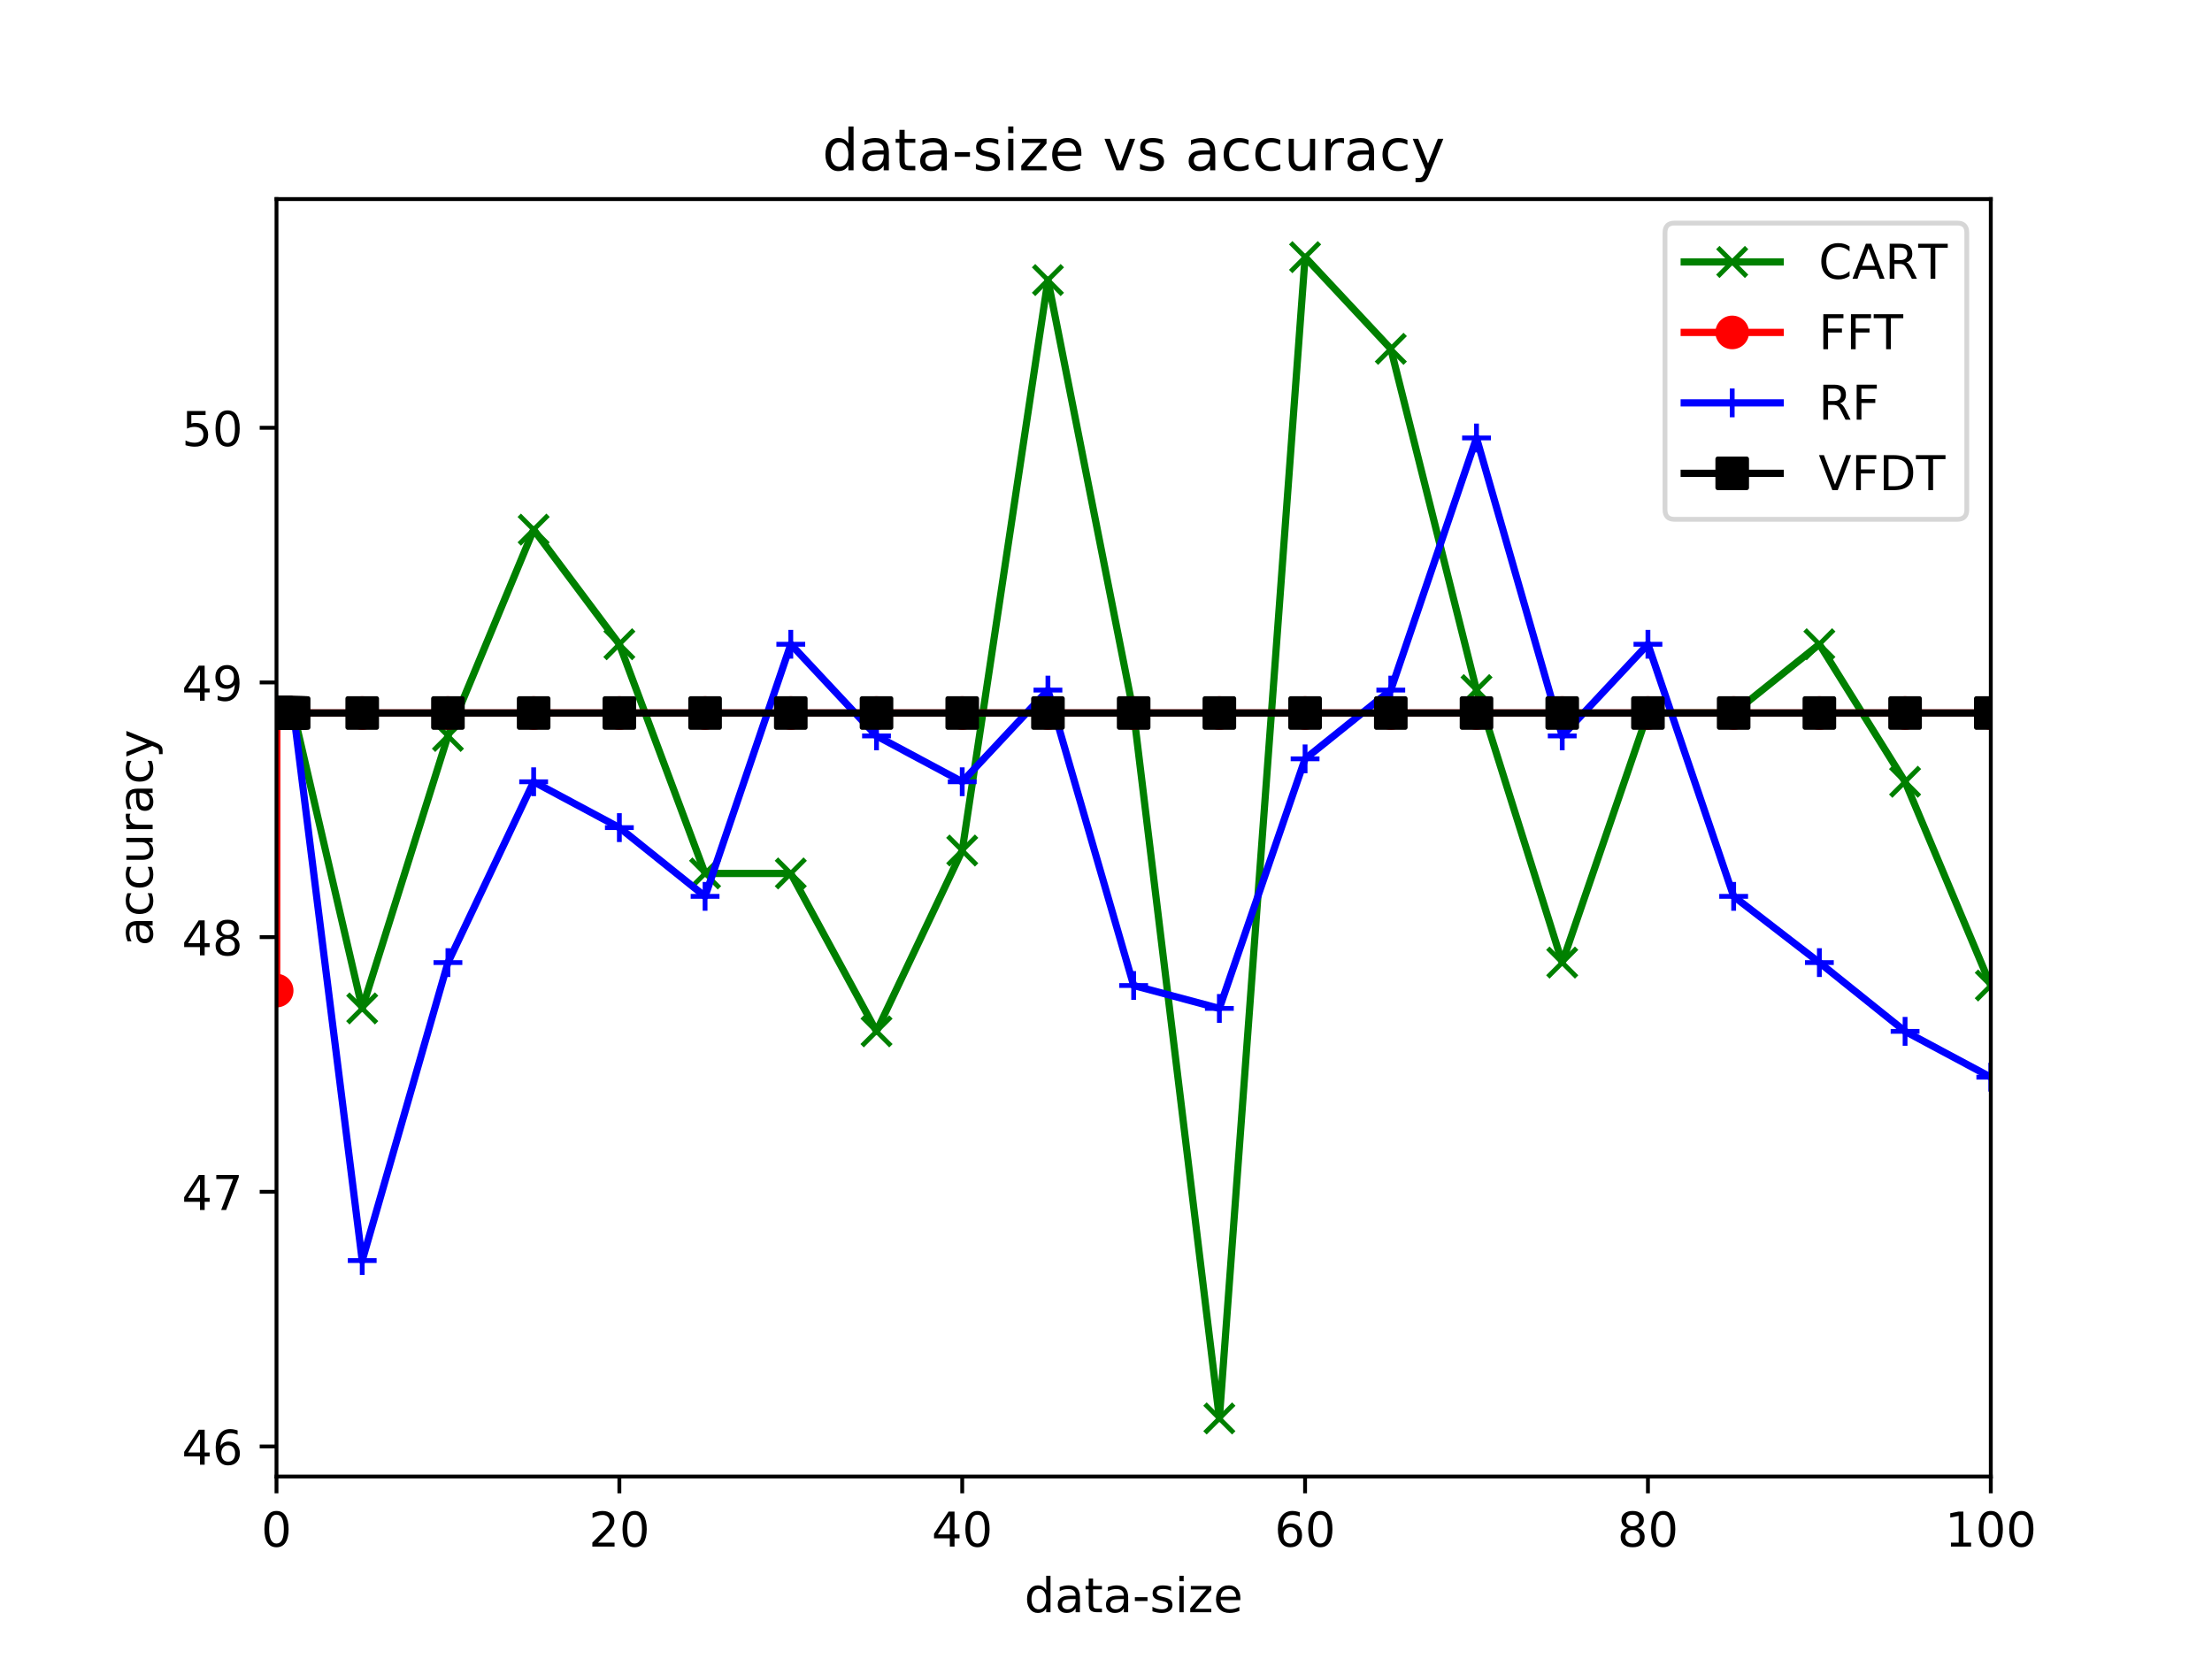 <?xml version="1.0" encoding="utf-8" standalone="no"?>
<!DOCTYPE svg PUBLIC "-//W3C//DTD SVG 1.1//EN"
  "http://www.w3.org/Graphics/SVG/1.1/DTD/svg11.dtd">
<!-- Created with matplotlib (https://matplotlib.org/) -->
<svg height="345.6pt" version="1.1" viewBox="0 0 460.8 345.6" width="460.8pt" xmlns="http://www.w3.org/2000/svg" xmlns:xlink="http://www.w3.org/1999/xlink">
 <defs>
  <style type="text/css">
*{stroke-linecap:butt;stroke-linejoin:round;}
  </style>
 </defs>
 <g id="figure_1">
  <g id="patch_1">
   <path d="M 0 345.6 
L 460.8 345.6 
L 460.8 0 
L 0 0 
z
" style="fill:#ffffff;"/>
  </g>
  <g id="axes_1">
   <g id="patch_2">
    <path d="M 57.6 307.584 
L 414.72 307.584 
L 414.72 41.472 
L 57.6 41.472 
z
" style="fill:#ffffff;"/>
   </g>
   <g id="matplotlib.axis_1">
    <g id="xtick_1">
     <g id="line2d_1">
      <defs>
       <path d="M 0 0 
L 0 3.5 
" id="mc13005c255" style="stroke:#000000;stroke-width:0.8;"/>
      </defs>
      <g>
       <use style="stroke:#000000;stroke-width:0.8;" x="57.6" xlink:href="#mc13005c255" y="307.584"/>
      </g>
     </g>
     <g id="text_1">
      <!-- 0 -->
      <defs>
       <path d="M 31.781 66.406 
Q 24.172 66.406 20.328 58.906 
Q 16.5 51.422 16.5 36.375 
Q 16.5 21.391 20.328 13.891 
Q 24.172 6.391 31.781 6.391 
Q 39.453 6.391 43.281 13.891 
Q 47.125 21.391 47.125 36.375 
Q 47.125 51.422 43.281 58.906 
Q 39.453 66.406 31.781 66.406 
z
M 31.781 74.219 
Q 44.047 74.219 50.516 64.516 
Q 56.984 54.828 56.984 36.375 
Q 56.984 17.969 50.516 8.266 
Q 44.047 -1.422 31.781 -1.422 
Q 19.531 -1.422 13.062 8.266 
Q 6.594 17.969 6.594 36.375 
Q 6.594 54.828 13.062 64.516 
Q 19.531 74.219 31.781 74.219 
z
" id="DejaVuSans-48"/>
      </defs>
      <g transform="translate(54.419 322.182)scale(0.1 -0.1)">
       <use xlink:href="#DejaVuSans-48"/>
      </g>
     </g>
    </g>
    <g id="xtick_2">
     <g id="line2d_2">
      <g>
       <use style="stroke:#000000;stroke-width:0.8;" x="129.024" xlink:href="#mc13005c255" y="307.584"/>
      </g>
     </g>
     <g id="text_2">
      <!-- 20 -->
      <defs>
       <path d="M 19.188 8.297 
L 53.609 8.297 
L 53.609 0 
L 7.328 0 
L 7.328 8.297 
Q 12.938 14.109 22.625 23.891 
Q 32.328 33.688 34.812 36.531 
Q 39.547 41.844 41.422 45.531 
Q 43.312 49.219 43.312 52.781 
Q 43.312 58.594 39.234 62.25 
Q 35.156 65.922 28.609 65.922 
Q 23.969 65.922 18.812 64.312 
Q 13.672 62.703 7.812 59.422 
L 7.812 69.391 
Q 13.766 71.781 18.938 73 
Q 24.125 74.219 28.422 74.219 
Q 39.75 74.219 46.484 68.547 
Q 53.219 62.891 53.219 53.422 
Q 53.219 48.922 51.531 44.891 
Q 49.859 40.875 45.406 35.406 
Q 44.188 33.984 37.641 27.219 
Q 31.109 20.453 19.188 8.297 
z
" id="DejaVuSans-50"/>
      </defs>
      <g transform="translate(122.662 322.182)scale(0.1 -0.1)">
       <use xlink:href="#DejaVuSans-50"/>
       <use x="63.623" xlink:href="#DejaVuSans-48"/>
      </g>
     </g>
    </g>
    <g id="xtick_3">
     <g id="line2d_3">
      <g>
       <use style="stroke:#000000;stroke-width:0.8;" x="200.448" xlink:href="#mc13005c255" y="307.584"/>
      </g>
     </g>
     <g id="text_3">
      <!-- 40 -->
      <defs>
       <path d="M 37.797 64.312 
L 12.891 25.391 
L 37.797 25.391 
z
M 35.203 72.906 
L 47.609 72.906 
L 47.609 25.391 
L 58.016 25.391 
L 58.016 17.188 
L 47.609 17.188 
L 47.609 0 
L 37.797 0 
L 37.797 17.188 
L 4.891 17.188 
L 4.891 26.703 
z
" id="DejaVuSans-52"/>
      </defs>
      <g transform="translate(194.085 322.182)scale(0.1 -0.1)">
       <use xlink:href="#DejaVuSans-52"/>
       <use x="63.623" xlink:href="#DejaVuSans-48"/>
      </g>
     </g>
    </g>
    <g id="xtick_4">
     <g id="line2d_4">
      <g>
       <use style="stroke:#000000;stroke-width:0.8;" x="271.872" xlink:href="#mc13005c255" y="307.584"/>
      </g>
     </g>
     <g id="text_4">
      <!-- 60 -->
      <defs>
       <path d="M 33.016 40.375 
Q 26.375 40.375 22.484 35.828 
Q 18.609 31.297 18.609 23.391 
Q 18.609 15.531 22.484 10.953 
Q 26.375 6.391 33.016 6.391 
Q 39.656 6.391 43.531 10.953 
Q 47.406 15.531 47.406 23.391 
Q 47.406 31.297 43.531 35.828 
Q 39.656 40.375 33.016 40.375 
z
M 52.594 71.297 
L 52.594 62.312 
Q 48.875 64.062 45.094 64.984 
Q 41.312 65.922 37.594 65.922 
Q 27.828 65.922 22.672 59.328 
Q 17.531 52.734 16.797 39.406 
Q 19.672 43.656 24.016 45.922 
Q 28.375 48.188 33.594 48.188 
Q 44.578 48.188 50.953 41.516 
Q 57.328 34.859 57.328 23.391 
Q 57.328 12.156 50.688 5.359 
Q 44.047 -1.422 33.016 -1.422 
Q 20.359 -1.422 13.672 8.266 
Q 6.984 17.969 6.984 36.375 
Q 6.984 53.656 15.188 63.938 
Q 23.391 74.219 37.203 74.219 
Q 40.922 74.219 44.703 73.484 
Q 48.484 72.75 52.594 71.297 
z
" id="DejaVuSans-54"/>
      </defs>
      <g transform="translate(265.51 322.182)scale(0.1 -0.1)">
       <use xlink:href="#DejaVuSans-54"/>
       <use x="63.623" xlink:href="#DejaVuSans-48"/>
      </g>
     </g>
    </g>
    <g id="xtick_5">
     <g id="line2d_5">
      <g>
       <use style="stroke:#000000;stroke-width:0.8;" x="343.296" xlink:href="#mc13005c255" y="307.584"/>
      </g>
     </g>
     <g id="text_5">
      <!-- 80 -->
      <defs>
       <path d="M 31.781 34.625 
Q 24.75 34.625 20.719 30.859 
Q 16.703 27.094 16.703 20.516 
Q 16.703 13.922 20.719 10.156 
Q 24.75 6.391 31.781 6.391 
Q 38.812 6.391 42.859 10.172 
Q 46.922 13.969 46.922 20.516 
Q 46.922 27.094 42.891 30.859 
Q 38.875 34.625 31.781 34.625 
z
M 21.922 38.812 
Q 15.578 40.375 12.031 44.719 
Q 8.5 49.078 8.5 55.328 
Q 8.5 64.062 14.719 69.141 
Q 20.953 74.219 31.781 74.219 
Q 42.672 74.219 48.875 69.141 
Q 55.078 64.062 55.078 55.328 
Q 55.078 49.078 51.531 44.719 
Q 48 40.375 41.703 38.812 
Q 48.828 37.156 52.797 32.312 
Q 56.781 27.484 56.781 20.516 
Q 56.781 9.906 50.312 4.234 
Q 43.844 -1.422 31.781 -1.422 
Q 19.734 -1.422 13.25 4.234 
Q 6.781 9.906 6.781 20.516 
Q 6.781 27.484 10.781 32.312 
Q 14.797 37.156 21.922 38.812 
z
M 18.312 54.391 
Q 18.312 48.734 21.844 45.562 
Q 25.391 42.391 31.781 42.391 
Q 38.141 42.391 41.719 45.562 
Q 45.312 48.734 45.312 54.391 
Q 45.312 60.062 41.719 63.234 
Q 38.141 66.406 31.781 66.406 
Q 25.391 66.406 21.844 63.234 
Q 18.312 60.062 18.312 54.391 
z
" id="DejaVuSans-56"/>
      </defs>
      <g transform="translate(336.933 322.182)scale(0.1 -0.1)">
       <use xlink:href="#DejaVuSans-56"/>
       <use x="63.623" xlink:href="#DejaVuSans-48"/>
      </g>
     </g>
    </g>
    <g id="xtick_6">
     <g id="line2d_6">
      <g>
       <use style="stroke:#000000;stroke-width:0.8;" x="414.72" xlink:href="#mc13005c255" y="307.584"/>
      </g>
     </g>
     <g id="text_6">
      <!-- 100 -->
      <defs>
       <path d="M 12.406 8.297 
L 28.516 8.297 
L 28.516 63.922 
L 10.984 60.406 
L 10.984 69.391 
L 28.422 72.906 
L 38.281 72.906 
L 38.281 8.297 
L 54.391 8.297 
L 54.391 0 
L 12.406 0 
z
" id="DejaVuSans-49"/>
      </defs>
      <g transform="translate(405.176 322.182)scale(0.1 -0.1)">
       <use xlink:href="#DejaVuSans-49"/>
       <use x="63.623" xlink:href="#DejaVuSans-48"/>
       <use x="127.246" xlink:href="#DejaVuSans-48"/>
      </g>
     </g>
    </g>
    <g id="text_7">
     <!-- data-size -->
     <defs>
      <path d="M 45.406 46.391 
L 45.406 75.984 
L 54.391 75.984 
L 54.391 0 
L 45.406 0 
L 45.406 8.203 
Q 42.578 3.328 38.25 0.953 
Q 33.938 -1.422 27.875 -1.422 
Q 17.969 -1.422 11.734 6.484 
Q 5.516 14.406 5.516 27.297 
Q 5.516 40.188 11.734 48.094 
Q 17.969 56 27.875 56 
Q 33.938 56 38.25 53.625 
Q 42.578 51.266 45.406 46.391 
z
M 14.797 27.297 
Q 14.797 17.391 18.875 11.75 
Q 22.953 6.109 30.078 6.109 
Q 37.203 6.109 41.297 11.75 
Q 45.406 17.391 45.406 27.297 
Q 45.406 37.203 41.297 42.844 
Q 37.203 48.484 30.078 48.484 
Q 22.953 48.484 18.875 42.844 
Q 14.797 37.203 14.797 27.297 
z
" id="DejaVuSans-100"/>
      <path d="M 34.281 27.484 
Q 23.391 27.484 19.188 25 
Q 14.984 22.516 14.984 16.5 
Q 14.984 11.719 18.141 8.906 
Q 21.297 6.109 26.703 6.109 
Q 34.188 6.109 38.703 11.406 
Q 43.219 16.703 43.219 25.484 
L 43.219 27.484 
z
M 52.203 31.203 
L 52.203 0 
L 43.219 0 
L 43.219 8.297 
Q 40.141 3.328 35.547 0.953 
Q 30.953 -1.422 24.312 -1.422 
Q 15.922 -1.422 10.953 3.297 
Q 6 8.016 6 15.922 
Q 6 25.141 12.172 29.828 
Q 18.359 34.516 30.609 34.516 
L 43.219 34.516 
L 43.219 35.406 
Q 43.219 41.609 39.141 45 
Q 35.062 48.391 27.688 48.391 
Q 23 48.391 18.547 47.266 
Q 14.109 46.141 10.016 43.891 
L 10.016 52.203 
Q 14.938 54.109 19.578 55.047 
Q 24.219 56 28.609 56 
Q 40.484 56 46.344 49.844 
Q 52.203 43.703 52.203 31.203 
z
" id="DejaVuSans-97"/>
      <path d="M 18.312 70.219 
L 18.312 54.688 
L 36.812 54.688 
L 36.812 47.703 
L 18.312 47.703 
L 18.312 18.016 
Q 18.312 11.328 20.141 9.422 
Q 21.969 7.516 27.594 7.516 
L 36.812 7.516 
L 36.812 0 
L 27.594 0 
Q 17.188 0 13.234 3.875 
Q 9.281 7.766 9.281 18.016 
L 9.281 47.703 
L 2.688 47.703 
L 2.688 54.688 
L 9.281 54.688 
L 9.281 70.219 
z
" id="DejaVuSans-116"/>
      <path d="M 4.891 31.391 
L 31.203 31.391 
L 31.203 23.391 
L 4.891 23.391 
z
" id="DejaVuSans-45"/>
      <path d="M 44.281 53.078 
L 44.281 44.578 
Q 40.484 46.531 36.375 47.5 
Q 32.281 48.484 27.875 48.484 
Q 21.188 48.484 17.844 46.438 
Q 14.5 44.391 14.5 40.281 
Q 14.5 37.156 16.891 35.375 
Q 19.281 33.594 26.516 31.984 
L 29.594 31.297 
Q 39.156 29.25 43.188 25.516 
Q 47.219 21.781 47.219 15.094 
Q 47.219 7.469 41.188 3.016 
Q 35.156 -1.422 24.609 -1.422 
Q 20.219 -1.422 15.453 -0.562 
Q 10.688 0.297 5.422 2 
L 5.422 11.281 
Q 10.406 8.688 15.234 7.391 
Q 20.062 6.109 24.812 6.109 
Q 31.156 6.109 34.562 8.281 
Q 37.984 10.453 37.984 14.406 
Q 37.984 18.062 35.516 20.016 
Q 33.062 21.969 24.703 23.781 
L 21.578 24.516 
Q 13.234 26.266 9.516 29.906 
Q 5.812 33.547 5.812 39.891 
Q 5.812 47.609 11.281 51.797 
Q 16.75 56 26.812 56 
Q 31.781 56 36.172 55.266 
Q 40.578 54.547 44.281 53.078 
z
" id="DejaVuSans-115"/>
      <path d="M 9.422 54.688 
L 18.406 54.688 
L 18.406 0 
L 9.422 0 
z
M 9.422 75.984 
L 18.406 75.984 
L 18.406 64.594 
L 9.422 64.594 
z
" id="DejaVuSans-105"/>
      <path d="M 5.516 54.688 
L 48.188 54.688 
L 48.188 46.484 
L 14.406 7.172 
L 48.188 7.172 
L 48.188 0 
L 4.297 0 
L 4.297 8.203 
L 38.094 47.516 
L 5.516 47.516 
z
" id="DejaVuSans-122"/>
      <path d="M 56.203 29.594 
L 56.203 25.203 
L 14.891 25.203 
Q 15.484 15.922 20.484 11.062 
Q 25.484 6.203 34.422 6.203 
Q 39.594 6.203 44.453 7.469 
Q 49.312 8.734 54.109 11.281 
L 54.109 2.781 
Q 49.266 0.734 44.188 -0.344 
Q 39.109 -1.422 33.891 -1.422 
Q 20.797 -1.422 13.156 6.188 
Q 5.516 13.812 5.516 26.812 
Q 5.516 40.234 12.766 48.109 
Q 20.016 56 32.328 56 
Q 43.359 56 49.781 48.891 
Q 56.203 41.797 56.203 29.594 
z
M 47.219 32.234 
Q 47.125 39.594 43.094 43.984 
Q 39.062 48.391 32.422 48.391 
Q 24.906 48.391 20.391 44.141 
Q 15.875 39.891 15.188 32.172 
z
" id="DejaVuSans-101"/>
     </defs>
     <g transform="translate(213.399 335.861)scale(0.1 -0.1)">
      <use xlink:href="#DejaVuSans-100"/>
      <use x="63.477" xlink:href="#DejaVuSans-97"/>
      <use x="124.756" xlink:href="#DejaVuSans-116"/>
      <use x="163.965" xlink:href="#DejaVuSans-97"/>
      <use x="225.244" xlink:href="#DejaVuSans-45"/>
      <use x="261.328" xlink:href="#DejaVuSans-115"/>
      <use x="313.428" xlink:href="#DejaVuSans-105"/>
      <use x="341.211" xlink:href="#DejaVuSans-122"/>
      <use x="393.701" xlink:href="#DejaVuSans-101"/>
     </g>
    </g>
   </g>
   <g id="matplotlib.axis_2">
    <g id="ytick_1">
     <g id="line2d_7">
      <defs>
       <path d="M 0 0 
L -3.5 0 
" id="m7132c1b8df" style="stroke:#000000;stroke-width:0.8;"/>
      </defs>
      <g>
       <use style="stroke:#000000;stroke-width:0.8;" x="57.6" xlink:href="#m7132c1b8df" y="301.324"/>
      </g>
     </g>
     <g id="text_8">
      <!-- 46 -->
      <g transform="translate(37.875 305.123)scale(0.1 -0.1)">
       <use xlink:href="#DejaVuSans-52"/>
       <use x="63.623" xlink:href="#DejaVuSans-54"/>
      </g>
     </g>
    </g>
    <g id="ytick_2">
     <g id="line2d_8">
      <g>
       <use style="stroke:#000000;stroke-width:0.8;" x="57.6" xlink:href="#m7132c1b8df" y="248.271"/>
      </g>
     </g>
     <g id="text_9">
      <!-- 47 -->
      <defs>
       <path d="M 8.203 72.906 
L 55.078 72.906 
L 55.078 68.703 
L 28.609 0 
L 18.312 0 
L 43.219 64.594 
L 8.203 64.594 
z
" id="DejaVuSans-55"/>
      </defs>
      <g transform="translate(37.875 252.07)scale(0.1 -0.1)">
       <use xlink:href="#DejaVuSans-52"/>
       <use x="63.623" xlink:href="#DejaVuSans-55"/>
      </g>
     </g>
    </g>
    <g id="ytick_3">
     <g id="line2d_9">
      <g>
       <use style="stroke:#000000;stroke-width:0.8;" x="57.6" xlink:href="#m7132c1b8df" y="195.219"/>
      </g>
     </g>
     <g id="text_10">
      <!-- 48 -->
      <g transform="translate(37.875 199.018)scale(0.1 -0.1)">
       <use xlink:href="#DejaVuSans-52"/>
       <use x="63.623" xlink:href="#DejaVuSans-56"/>
      </g>
     </g>
    </g>
    <g id="ytick_4">
     <g id="line2d_10">
      <g>
       <use style="stroke:#000000;stroke-width:0.8;" x="57.6" xlink:href="#m7132c1b8df" y="142.166"/>
      </g>
     </g>
     <g id="text_11">
      <!-- 49 -->
      <defs>
       <path d="M 10.984 1.516 
L 10.984 10.5 
Q 14.703 8.734 18.5 7.812 
Q 22.312 6.891 25.984 6.891 
Q 35.75 6.891 40.891 13.453 
Q 46.047 20.016 46.781 33.406 
Q 43.953 29.203 39.594 26.953 
Q 35.25 24.703 29.984 24.703 
Q 19.047 24.703 12.672 31.312 
Q 6.297 37.938 6.297 49.422 
Q 6.297 60.641 12.938 67.422 
Q 19.578 74.219 30.609 74.219 
Q 43.266 74.219 49.922 64.516 
Q 56.594 54.828 56.594 36.375 
Q 56.594 19.141 48.406 8.859 
Q 40.234 -1.422 26.422 -1.422 
Q 22.703 -1.422 18.891 -0.688 
Q 15.094 0.047 10.984 1.516 
z
M 30.609 32.422 
Q 37.25 32.422 41.125 36.953 
Q 45.016 41.5 45.016 49.422 
Q 45.016 57.281 41.125 61.844 
Q 37.25 66.406 30.609 66.406 
Q 23.969 66.406 20.094 61.844 
Q 16.219 57.281 16.219 49.422 
Q 16.219 41.5 20.094 36.953 
Q 23.969 32.422 30.609 32.422 
z
" id="DejaVuSans-57"/>
      </defs>
      <g transform="translate(37.875 145.965)scale(0.1 -0.1)">
       <use xlink:href="#DejaVuSans-52"/>
       <use x="63.623" xlink:href="#DejaVuSans-57"/>
      </g>
     </g>
    </g>
    <g id="ytick_5">
     <g id="line2d_11">
      <g>
       <use style="stroke:#000000;stroke-width:0.8;" x="57.6" xlink:href="#m7132c1b8df" y="89.113"/>
      </g>
     </g>
     <g id="text_12">
      <!-- 50 -->
      <defs>
       <path d="M 10.797 72.906 
L 49.516 72.906 
L 49.516 64.594 
L 19.828 64.594 
L 19.828 46.734 
Q 21.969 47.469 24.109 47.828 
Q 26.266 48.188 28.422 48.188 
Q 40.625 48.188 47.75 41.5 
Q 54.891 34.812 54.891 23.391 
Q 54.891 11.625 47.562 5.094 
Q 40.234 -1.422 26.906 -1.422 
Q 22.312 -1.422 17.547 -0.641 
Q 12.797 0.141 7.719 1.703 
L 7.719 11.625 
Q 12.109 9.234 16.797 8.062 
Q 21.484 6.891 26.703 6.891 
Q 35.156 6.891 40.078 11.328 
Q 45.016 15.766 45.016 23.391 
Q 45.016 31 40.078 35.438 
Q 35.156 39.891 26.703 39.891 
Q 22.75 39.891 18.812 39.016 
Q 14.891 38.141 10.797 36.281 
z
" id="DejaVuSans-53"/>
      </defs>
      <g transform="translate(37.875 92.912)scale(0.1 -0.1)">
       <use xlink:href="#DejaVuSans-53"/>
       <use x="63.623" xlink:href="#DejaVuSans-48"/>
      </g>
     </g>
    </g>
    <g id="text_13">
     <!-- accuracy -->
     <defs>
      <path d="M 48.781 52.594 
L 48.781 44.188 
Q 44.969 46.297 41.141 47.344 
Q 37.312 48.391 33.406 48.391 
Q 24.656 48.391 19.812 42.844 
Q 14.984 37.312 14.984 27.297 
Q 14.984 17.281 19.812 11.734 
Q 24.656 6.203 33.406 6.203 
Q 37.312 6.203 41.141 7.25 
Q 44.969 8.297 48.781 10.406 
L 48.781 2.094 
Q 45.016 0.344 40.984 -0.531 
Q 36.969 -1.422 32.422 -1.422 
Q 20.062 -1.422 12.781 6.344 
Q 5.516 14.109 5.516 27.297 
Q 5.516 40.672 12.859 48.328 
Q 20.219 56 33.016 56 
Q 37.156 56 41.109 55.141 
Q 45.062 54.297 48.781 52.594 
z
" id="DejaVuSans-99"/>
      <path d="M 8.5 21.578 
L 8.5 54.688 
L 17.484 54.688 
L 17.484 21.922 
Q 17.484 14.156 20.5 10.266 
Q 23.531 6.391 29.594 6.391 
Q 36.859 6.391 41.078 11.031 
Q 45.312 15.672 45.312 23.688 
L 45.312 54.688 
L 54.297 54.688 
L 54.297 0 
L 45.312 0 
L 45.312 8.406 
Q 42.047 3.422 37.719 1 
Q 33.406 -1.422 27.688 -1.422 
Q 18.266 -1.422 13.375 4.438 
Q 8.5 10.297 8.5 21.578 
z
M 31.109 56 
z
" id="DejaVuSans-117"/>
      <path d="M 41.109 46.297 
Q 39.594 47.172 37.812 47.578 
Q 36.031 48 33.891 48 
Q 26.266 48 22.188 43.047 
Q 18.109 38.094 18.109 28.812 
L 18.109 0 
L 9.078 0 
L 9.078 54.688 
L 18.109 54.688 
L 18.109 46.188 
Q 20.953 51.172 25.484 53.578 
Q 30.031 56 36.531 56 
Q 37.453 56 38.578 55.875 
Q 39.703 55.766 41.062 55.516 
z
" id="DejaVuSans-114"/>
      <path d="M 32.172 -5.078 
Q 28.375 -14.844 24.75 -17.812 
Q 21.141 -20.797 15.094 -20.797 
L 7.906 -20.797 
L 7.906 -13.281 
L 13.188 -13.281 
Q 16.891 -13.281 18.938 -11.516 
Q 21 -9.766 23.484 -3.219 
L 25.094 0.875 
L 2.984 54.688 
L 12.5 54.688 
L 29.594 11.922 
L 46.688 54.688 
L 56.203 54.688 
z
" id="DejaVuSans-121"/>
     </defs>
     <g transform="translate(31.795 197.087)rotate(-90)scale(0.1 -0.1)">
      <use xlink:href="#DejaVuSans-97"/>
      <use x="61.279" xlink:href="#DejaVuSans-99"/>
      <use x="116.26" xlink:href="#DejaVuSans-99"/>
      <use x="171.24" xlink:href="#DejaVuSans-117"/>
      <use x="234.619" xlink:href="#DejaVuSans-114"/>
      <use x="275.732" xlink:href="#DejaVuSans-97"/>
      <use x="337.012" xlink:href="#DejaVuSans-99"/>
      <use x="391.992" xlink:href="#DejaVuSans-121"/>
     </g>
    </g>
   </g>
   <g id="line2d_12">
    <path clip-path="url(#p3c37b18a97)" d="M 57.636 148.532 
L 57.671 148.532 
L 57.707 148.532 
L 57.743 148.532 
L 57.779 148.532 
L 57.814 148.532 
L 57.85 148.532 
L 57.886 148.532 
L 57.921 148.532 
L 57.957 148.532 
L 58.314 148.532 
L 58.671 148.532 
L 59.028 148.532 
L 59.386 148.532 
L 59.743 148.532 
L 60.1 148.532 
L 60.457 148.532 
L 60.814 148.532 
L 61.171 148.532 
L 75.456 210.073 
L 93.312 153.307 
L 111.168 110.334 
L 129.024 134.208 
L 146.88 181.955 
L 164.736 181.955 
L 182.592 214.848 
L 200.448 177.181 
L 218.304 58.343 
L 236.16 148.532 
L 254.016 295.488 
L 271.872 53.568 
L 289.728 72.667 
L 307.584 143.757 
L 325.44 200.524 
L 343.296 148.532 
L 361.152 148.532 
L 379.008 134.208 
L 396.864 162.856 
L 414.72 205.299 
" style="fill:none;stroke:#008000;stroke-linecap:square;stroke-width:1.5;"/>
    <defs>
     <path d="M -3 3 
L 3 -3 
M -3 -3 
L 3 3 
" id="m588cbac46e" style="stroke:#008000;"/>
    </defs>
    <g clip-path="url(#p3c37b18a97)">
     <use style="fill:#008000;stroke:#008000;" x="57.636" xlink:href="#m588cbac46e" y="148.532"/>
     <use style="fill:#008000;stroke:#008000;" x="57.671" xlink:href="#m588cbac46e" y="148.532"/>
     <use style="fill:#008000;stroke:#008000;" x="57.707" xlink:href="#m588cbac46e" y="148.532"/>
     <use style="fill:#008000;stroke:#008000;" x="57.743" xlink:href="#m588cbac46e" y="148.532"/>
     <use style="fill:#008000;stroke:#008000;" x="57.779" xlink:href="#m588cbac46e" y="148.532"/>
     <use style="fill:#008000;stroke:#008000;" x="57.814" xlink:href="#m588cbac46e" y="148.532"/>
     <use style="fill:#008000;stroke:#008000;" x="57.85" xlink:href="#m588cbac46e" y="148.532"/>
     <use style="fill:#008000;stroke:#008000;" x="57.886" xlink:href="#m588cbac46e" y="148.532"/>
     <use style="fill:#008000;stroke:#008000;" x="57.921" xlink:href="#m588cbac46e" y="148.532"/>
     <use style="fill:#008000;stroke:#008000;" x="57.957" xlink:href="#m588cbac46e" y="148.532"/>
     <use style="fill:#008000;stroke:#008000;" x="58.314" xlink:href="#m588cbac46e" y="148.532"/>
     <use style="fill:#008000;stroke:#008000;" x="58.671" xlink:href="#m588cbac46e" y="148.532"/>
     <use style="fill:#008000;stroke:#008000;" x="59.028" xlink:href="#m588cbac46e" y="148.532"/>
     <use style="fill:#008000;stroke:#008000;" x="59.386" xlink:href="#m588cbac46e" y="148.532"/>
     <use style="fill:#008000;stroke:#008000;" x="59.743" xlink:href="#m588cbac46e" y="148.532"/>
     <use style="fill:#008000;stroke:#008000;" x="60.1" xlink:href="#m588cbac46e" y="148.532"/>
     <use style="fill:#008000;stroke:#008000;" x="60.457" xlink:href="#m588cbac46e" y="148.532"/>
     <use style="fill:#008000;stroke:#008000;" x="60.814" xlink:href="#m588cbac46e" y="148.532"/>
     <use style="fill:#008000;stroke:#008000;" x="61.171" xlink:href="#m588cbac46e" y="148.532"/>
     <use style="fill:#008000;stroke:#008000;" x="75.456" xlink:href="#m588cbac46e" y="210.073"/>
     <use style="fill:#008000;stroke:#008000;" x="93.312" xlink:href="#m588cbac46e" y="153.307"/>
     <use style="fill:#008000;stroke:#008000;" x="111.168" xlink:href="#m588cbac46e" y="110.334"/>
     <use style="fill:#008000;stroke:#008000;" x="129.024" xlink:href="#m588cbac46e" y="134.208"/>
     <use style="fill:#008000;stroke:#008000;" x="146.88" xlink:href="#m588cbac46e" y="181.955"/>
     <use style="fill:#008000;stroke:#008000;" x="164.736" xlink:href="#m588cbac46e" y="181.955"/>
     <use style="fill:#008000;stroke:#008000;" x="182.592" xlink:href="#m588cbac46e" y="214.848"/>
     <use style="fill:#008000;stroke:#008000;" x="200.448" xlink:href="#m588cbac46e" y="177.181"/>
     <use style="fill:#008000;stroke:#008000;" x="218.304" xlink:href="#m588cbac46e" y="58.343"/>
     <use style="fill:#008000;stroke:#008000;" x="236.16" xlink:href="#m588cbac46e" y="148.532"/>
     <use style="fill:#008000;stroke:#008000;" x="254.016" xlink:href="#m588cbac46e" y="295.488"/>
     <use style="fill:#008000;stroke:#008000;" x="271.872" xlink:href="#m588cbac46e" y="53.568"/>
     <use style="fill:#008000;stroke:#008000;" x="289.728" xlink:href="#m588cbac46e" y="72.667"/>
     <use style="fill:#008000;stroke:#008000;" x="307.584" xlink:href="#m588cbac46e" y="143.757"/>
     <use style="fill:#008000;stroke:#008000;" x="325.44" xlink:href="#m588cbac46e" y="200.524"/>
     <use style="fill:#008000;stroke:#008000;" x="343.296" xlink:href="#m588cbac46e" y="148.532"/>
     <use style="fill:#008000;stroke:#008000;" x="361.152" xlink:href="#m588cbac46e" y="148.532"/>
     <use style="fill:#008000;stroke:#008000;" x="379.008" xlink:href="#m588cbac46e" y="134.208"/>
     <use style="fill:#008000;stroke:#008000;" x="396.864" xlink:href="#m588cbac46e" y="162.856"/>
     <use style="fill:#008000;stroke:#008000;" x="414.72" xlink:href="#m588cbac46e" y="205.299"/>
    </g>
   </g>
   <g id="line2d_13">
    <path clip-path="url(#p3c37b18a97)" d="M 57.636 206.36 
L 57.671 148.532 
L 57.707 148.532 
L 57.743 148.532 
L 57.779 148.532 
L 57.814 148.532 
L 57.85 148.532 
L 57.886 148.532 
L 57.921 148.532 
L 57.957 148.532 
L 58.314 148.532 
L 58.671 148.532 
L 59.028 148.532 
L 59.386 148.532 
L 59.743 148.532 
L 60.1 148.532 
L 60.457 148.532 
L 60.814 148.532 
L 61.171 148.532 
L 75.456 148.532 
L 93.312 148.532 
L 111.168 148.532 
L 129.024 148.532 
L 146.88 148.532 
L 164.736 148.532 
L 182.592 148.532 
L 200.448 148.532 
L 218.304 148.532 
L 236.16 148.532 
L 254.016 148.532 
L 271.872 148.532 
L 289.728 148.532 
L 307.584 148.532 
L 325.44 148.532 
L 343.296 148.532 
L 361.152 148.532 
L 379.008 148.532 
L 396.864 148.532 
L 414.72 148.532 
" style="fill:none;stroke:#ff0000;stroke-linecap:square;stroke-width:1.5;"/>
    <defs>
     <path d="M 0 3 
C 0.796 3 1.559 2.684 2.121 2.121 
C 2.684 1.559 3 0.796 3 0 
C 3 -0.796 2.684 -1.559 2.121 -2.121 
C 1.559 -2.684 0.796 -3 0 -3 
C -0.796 -3 -1.559 -2.684 -2.121 -2.121 
C -2.684 -1.559 -3 -0.796 -3 0 
C -3 0.796 -2.684 1.559 -2.121 2.121 
C -1.559 2.684 -0.796 3 0 3 
z
" id="mb07f5a2a3a" style="stroke:#ff0000;"/>
    </defs>
    <g clip-path="url(#p3c37b18a97)">
     <use style="fill:#ff0000;stroke:#ff0000;" x="57.636" xlink:href="#mb07f5a2a3a" y="206.36"/>
     <use style="fill:#ff0000;stroke:#ff0000;" x="57.671" xlink:href="#mb07f5a2a3a" y="148.532"/>
     <use style="fill:#ff0000;stroke:#ff0000;" x="57.707" xlink:href="#mb07f5a2a3a" y="148.532"/>
     <use style="fill:#ff0000;stroke:#ff0000;" x="57.743" xlink:href="#mb07f5a2a3a" y="148.532"/>
     <use style="fill:#ff0000;stroke:#ff0000;" x="57.779" xlink:href="#mb07f5a2a3a" y="148.532"/>
     <use style="fill:#ff0000;stroke:#ff0000;" x="57.814" xlink:href="#mb07f5a2a3a" y="148.532"/>
     <use style="fill:#ff0000;stroke:#ff0000;" x="57.85" xlink:href="#mb07f5a2a3a" y="148.532"/>
     <use style="fill:#ff0000;stroke:#ff0000;" x="57.886" xlink:href="#mb07f5a2a3a" y="148.532"/>
     <use style="fill:#ff0000;stroke:#ff0000;" x="57.921" xlink:href="#mb07f5a2a3a" y="148.532"/>
     <use style="fill:#ff0000;stroke:#ff0000;" x="57.957" xlink:href="#mb07f5a2a3a" y="148.532"/>
     <use style="fill:#ff0000;stroke:#ff0000;" x="58.314" xlink:href="#mb07f5a2a3a" y="148.532"/>
     <use style="fill:#ff0000;stroke:#ff0000;" x="58.671" xlink:href="#mb07f5a2a3a" y="148.532"/>
     <use style="fill:#ff0000;stroke:#ff0000;" x="59.028" xlink:href="#mb07f5a2a3a" y="148.532"/>
     <use style="fill:#ff0000;stroke:#ff0000;" x="59.386" xlink:href="#mb07f5a2a3a" y="148.532"/>
     <use style="fill:#ff0000;stroke:#ff0000;" x="59.743" xlink:href="#mb07f5a2a3a" y="148.532"/>
     <use style="fill:#ff0000;stroke:#ff0000;" x="60.1" xlink:href="#mb07f5a2a3a" y="148.532"/>
     <use style="fill:#ff0000;stroke:#ff0000;" x="60.457" xlink:href="#mb07f5a2a3a" y="148.532"/>
     <use style="fill:#ff0000;stroke:#ff0000;" x="60.814" xlink:href="#mb07f5a2a3a" y="148.532"/>
     <use style="fill:#ff0000;stroke:#ff0000;" x="61.171" xlink:href="#mb07f5a2a3a" y="148.532"/>
     <use style="fill:#ff0000;stroke:#ff0000;" x="75.456" xlink:href="#mb07f5a2a3a" y="148.532"/>
     <use style="fill:#ff0000;stroke:#ff0000;" x="93.312" xlink:href="#mb07f5a2a3a" y="148.532"/>
     <use style="fill:#ff0000;stroke:#ff0000;" x="111.168" xlink:href="#mb07f5a2a3a" y="148.532"/>
     <use style="fill:#ff0000;stroke:#ff0000;" x="129.024" xlink:href="#mb07f5a2a3a" y="148.532"/>
     <use style="fill:#ff0000;stroke:#ff0000;" x="146.88" xlink:href="#mb07f5a2a3a" y="148.532"/>
     <use style="fill:#ff0000;stroke:#ff0000;" x="164.736" xlink:href="#mb07f5a2a3a" y="148.532"/>
     <use style="fill:#ff0000;stroke:#ff0000;" x="182.592" xlink:href="#mb07f5a2a3a" y="148.532"/>
     <use style="fill:#ff0000;stroke:#ff0000;" x="200.448" xlink:href="#mb07f5a2a3a" y="148.532"/>
     <use style="fill:#ff0000;stroke:#ff0000;" x="218.304" xlink:href="#mb07f5a2a3a" y="148.532"/>
     <use style="fill:#ff0000;stroke:#ff0000;" x="236.16" xlink:href="#mb07f5a2a3a" y="148.532"/>
     <use style="fill:#ff0000;stroke:#ff0000;" x="254.016" xlink:href="#mb07f5a2a3a" y="148.532"/>
     <use style="fill:#ff0000;stroke:#ff0000;" x="271.872" xlink:href="#mb07f5a2a3a" y="148.532"/>
     <use style="fill:#ff0000;stroke:#ff0000;" x="289.728" xlink:href="#mb07f5a2a3a" y="148.532"/>
     <use style="fill:#ff0000;stroke:#ff0000;" x="307.584" xlink:href="#mb07f5a2a3a" y="148.532"/>
     <use style="fill:#ff0000;stroke:#ff0000;" x="325.44" xlink:href="#mb07f5a2a3a" y="148.532"/>
     <use style="fill:#ff0000;stroke:#ff0000;" x="343.296" xlink:href="#mb07f5a2a3a" y="148.532"/>
     <use style="fill:#ff0000;stroke:#ff0000;" x="361.152" xlink:href="#mb07f5a2a3a" y="148.532"/>
     <use style="fill:#ff0000;stroke:#ff0000;" x="379.008" xlink:href="#mb07f5a2a3a" y="148.532"/>
     <use style="fill:#ff0000;stroke:#ff0000;" x="396.864" xlink:href="#mb07f5a2a3a" y="148.532"/>
     <use style="fill:#ff0000;stroke:#ff0000;" x="414.72" xlink:href="#mb07f5a2a3a" y="148.532"/>
    </g>
   </g>
   <g id="line2d_14">
    <path clip-path="url(#p3c37b18a97)" d="M 57.636 148.532 
L 57.671 148.532 
L 57.707 148.532 
L 57.743 148.532 
L 57.779 148.532 
L 57.814 148.532 
L 57.85 148.532 
L 57.886 148.532 
L 57.921 148.532 
L 57.957 148.532 
L 58.314 148.532 
L 58.671 148.532 
L 59.028 148.532 
L 59.386 148.532 
L 59.743 148.532 
L 60.1 148.532 
L 60.457 148.532 
L 60.814 148.532 
L 61.171 148.532 
L 75.456 262.595 
L 93.312 200.524 
L 111.168 162.856 
L 129.024 172.406 
L 146.88 186.73 
L 164.736 134.208 
L 182.592 153.307 
L 200.448 162.856 
L 218.304 143.757 
L 236.16 205.299 
L 254.016 210.073 
L 271.872 158.082 
L 289.728 143.757 
L 307.584 91.235 
L 325.44 153.307 
L 343.296 134.208 
L 361.152 186.73 
L 379.008 200.524 
L 396.864 214.848 
L 414.72 224.397 
" style="fill:none;stroke:#0000ff;stroke-linecap:square;stroke-width:1.5;"/>
    <defs>
     <path d="M -3 0 
L 3 0 
M 0 3 
L 0 -3 
" id="mc34d56c1c7" style="stroke:#0000ff;"/>
    </defs>
    <g clip-path="url(#p3c37b18a97)">
     <use style="fill:#0000ff;stroke:#0000ff;" x="57.636" xlink:href="#mc34d56c1c7" y="148.532"/>
     <use style="fill:#0000ff;stroke:#0000ff;" x="57.671" xlink:href="#mc34d56c1c7" y="148.532"/>
     <use style="fill:#0000ff;stroke:#0000ff;" x="57.707" xlink:href="#mc34d56c1c7" y="148.532"/>
     <use style="fill:#0000ff;stroke:#0000ff;" x="57.743" xlink:href="#mc34d56c1c7" y="148.532"/>
     <use style="fill:#0000ff;stroke:#0000ff;" x="57.779" xlink:href="#mc34d56c1c7" y="148.532"/>
     <use style="fill:#0000ff;stroke:#0000ff;" x="57.814" xlink:href="#mc34d56c1c7" y="148.532"/>
     <use style="fill:#0000ff;stroke:#0000ff;" x="57.85" xlink:href="#mc34d56c1c7" y="148.532"/>
     <use style="fill:#0000ff;stroke:#0000ff;" x="57.886" xlink:href="#mc34d56c1c7" y="148.532"/>
     <use style="fill:#0000ff;stroke:#0000ff;" x="57.921" xlink:href="#mc34d56c1c7" y="148.532"/>
     <use style="fill:#0000ff;stroke:#0000ff;" x="57.957" xlink:href="#mc34d56c1c7" y="148.532"/>
     <use style="fill:#0000ff;stroke:#0000ff;" x="58.314" xlink:href="#mc34d56c1c7" y="148.532"/>
     <use style="fill:#0000ff;stroke:#0000ff;" x="58.671" xlink:href="#mc34d56c1c7" y="148.532"/>
     <use style="fill:#0000ff;stroke:#0000ff;" x="59.028" xlink:href="#mc34d56c1c7" y="148.532"/>
     <use style="fill:#0000ff;stroke:#0000ff;" x="59.386" xlink:href="#mc34d56c1c7" y="148.532"/>
     <use style="fill:#0000ff;stroke:#0000ff;" x="59.743" xlink:href="#mc34d56c1c7" y="148.532"/>
     <use style="fill:#0000ff;stroke:#0000ff;" x="60.1" xlink:href="#mc34d56c1c7" y="148.532"/>
     <use style="fill:#0000ff;stroke:#0000ff;" x="60.457" xlink:href="#mc34d56c1c7" y="148.532"/>
     <use style="fill:#0000ff;stroke:#0000ff;" x="60.814" xlink:href="#mc34d56c1c7" y="148.532"/>
     <use style="fill:#0000ff;stroke:#0000ff;" x="61.171" xlink:href="#mc34d56c1c7" y="148.532"/>
     <use style="fill:#0000ff;stroke:#0000ff;" x="75.456" xlink:href="#mc34d56c1c7" y="262.595"/>
     <use style="fill:#0000ff;stroke:#0000ff;" x="93.312" xlink:href="#mc34d56c1c7" y="200.524"/>
     <use style="fill:#0000ff;stroke:#0000ff;" x="111.168" xlink:href="#mc34d56c1c7" y="162.856"/>
     <use style="fill:#0000ff;stroke:#0000ff;" x="129.024" xlink:href="#mc34d56c1c7" y="172.406"/>
     <use style="fill:#0000ff;stroke:#0000ff;" x="146.88" xlink:href="#mc34d56c1c7" y="186.73"/>
     <use style="fill:#0000ff;stroke:#0000ff;" x="164.736" xlink:href="#mc34d56c1c7" y="134.208"/>
     <use style="fill:#0000ff;stroke:#0000ff;" x="182.592" xlink:href="#mc34d56c1c7" y="153.307"/>
     <use style="fill:#0000ff;stroke:#0000ff;" x="200.448" xlink:href="#mc34d56c1c7" y="162.856"/>
     <use style="fill:#0000ff;stroke:#0000ff;" x="218.304" xlink:href="#mc34d56c1c7" y="143.757"/>
     <use style="fill:#0000ff;stroke:#0000ff;" x="236.16" xlink:href="#mc34d56c1c7" y="205.299"/>
     <use style="fill:#0000ff;stroke:#0000ff;" x="254.016" xlink:href="#mc34d56c1c7" y="210.073"/>
     <use style="fill:#0000ff;stroke:#0000ff;" x="271.872" xlink:href="#mc34d56c1c7" y="158.082"/>
     <use style="fill:#0000ff;stroke:#0000ff;" x="289.728" xlink:href="#mc34d56c1c7" y="143.757"/>
     <use style="fill:#0000ff;stroke:#0000ff;" x="307.584" xlink:href="#mc34d56c1c7" y="91.235"/>
     <use style="fill:#0000ff;stroke:#0000ff;" x="325.44" xlink:href="#mc34d56c1c7" y="153.307"/>
     <use style="fill:#0000ff;stroke:#0000ff;" x="343.296" xlink:href="#mc34d56c1c7" y="134.208"/>
     <use style="fill:#0000ff;stroke:#0000ff;" x="361.152" xlink:href="#mc34d56c1c7" y="186.73"/>
     <use style="fill:#0000ff;stroke:#0000ff;" x="379.008" xlink:href="#mc34d56c1c7" y="200.524"/>
     <use style="fill:#0000ff;stroke:#0000ff;" x="396.864" xlink:href="#mc34d56c1c7" y="214.848"/>
     <use style="fill:#0000ff;stroke:#0000ff;" x="414.72" xlink:href="#mc34d56c1c7" y="224.397"/>
    </g>
   </g>
   <g id="line2d_15">
    <path clip-path="url(#p3c37b18a97)" d="M 57.636 148.532 
L 57.671 148.532 
L 57.707 148.532 
L 57.743 148.532 
L 57.779 148.532 
L 57.814 148.532 
L 57.85 148.532 
L 57.886 148.532 
L 57.921 148.532 
L 57.957 148.532 
L 58.314 148.532 
L 58.671 148.532 
L 59.028 148.532 
L 59.386 148.532 
L 59.743 148.532 
L 60.1 148.532 
L 60.457 148.532 
L 60.814 148.532 
L 61.171 148.532 
L 75.456 148.532 
L 93.312 148.532 
L 111.168 148.532 
L 129.024 148.532 
L 146.88 148.532 
L 164.736 148.532 
L 182.592 148.532 
L 200.448 148.532 
L 218.304 148.532 
L 236.16 148.532 
L 254.016 148.532 
L 271.872 148.532 
L 289.728 148.532 
L 307.584 148.532 
L 325.44 148.532 
L 343.296 148.532 
L 361.152 148.532 
L 379.008 148.532 
L 396.864 148.532 
L 414.72 148.532 
" style="fill:none;stroke:#000000;stroke-linecap:square;stroke-width:1.5;"/>
    <defs>
     <path d="M -3 3 
L 3 3 
L 3 -3 
L -3 -3 
z
" id="ma2b04bd61d" style="stroke:#000000;stroke-linejoin:miter;"/>
    </defs>
    <g clip-path="url(#p3c37b18a97)">
     <use style="stroke:#000000;stroke-linejoin:miter;" x="57.636" xlink:href="#ma2b04bd61d" y="148.532"/>
     <use style="stroke:#000000;stroke-linejoin:miter;" x="57.671" xlink:href="#ma2b04bd61d" y="148.532"/>
     <use style="stroke:#000000;stroke-linejoin:miter;" x="57.707" xlink:href="#ma2b04bd61d" y="148.532"/>
     <use style="stroke:#000000;stroke-linejoin:miter;" x="57.743" xlink:href="#ma2b04bd61d" y="148.532"/>
     <use style="stroke:#000000;stroke-linejoin:miter;" x="57.779" xlink:href="#ma2b04bd61d" y="148.532"/>
     <use style="stroke:#000000;stroke-linejoin:miter;" x="57.814" xlink:href="#ma2b04bd61d" y="148.532"/>
     <use style="stroke:#000000;stroke-linejoin:miter;" x="57.85" xlink:href="#ma2b04bd61d" y="148.532"/>
     <use style="stroke:#000000;stroke-linejoin:miter;" x="57.886" xlink:href="#ma2b04bd61d" y="148.532"/>
     <use style="stroke:#000000;stroke-linejoin:miter;" x="57.921" xlink:href="#ma2b04bd61d" y="148.532"/>
     <use style="stroke:#000000;stroke-linejoin:miter;" x="57.957" xlink:href="#ma2b04bd61d" y="148.532"/>
     <use style="stroke:#000000;stroke-linejoin:miter;" x="58.314" xlink:href="#ma2b04bd61d" y="148.532"/>
     <use style="stroke:#000000;stroke-linejoin:miter;" x="58.671" xlink:href="#ma2b04bd61d" y="148.532"/>
     <use style="stroke:#000000;stroke-linejoin:miter;" x="59.028" xlink:href="#ma2b04bd61d" y="148.532"/>
     <use style="stroke:#000000;stroke-linejoin:miter;" x="59.386" xlink:href="#ma2b04bd61d" y="148.532"/>
     <use style="stroke:#000000;stroke-linejoin:miter;" x="59.743" xlink:href="#ma2b04bd61d" y="148.532"/>
     <use style="stroke:#000000;stroke-linejoin:miter;" x="60.1" xlink:href="#ma2b04bd61d" y="148.532"/>
     <use style="stroke:#000000;stroke-linejoin:miter;" x="60.457" xlink:href="#ma2b04bd61d" y="148.532"/>
     <use style="stroke:#000000;stroke-linejoin:miter;" x="60.814" xlink:href="#ma2b04bd61d" y="148.532"/>
     <use style="stroke:#000000;stroke-linejoin:miter;" x="61.171" xlink:href="#ma2b04bd61d" y="148.532"/>
     <use style="stroke:#000000;stroke-linejoin:miter;" x="75.456" xlink:href="#ma2b04bd61d" y="148.532"/>
     <use style="stroke:#000000;stroke-linejoin:miter;" x="93.312" xlink:href="#ma2b04bd61d" y="148.532"/>
     <use style="stroke:#000000;stroke-linejoin:miter;" x="111.168" xlink:href="#ma2b04bd61d" y="148.532"/>
     <use style="stroke:#000000;stroke-linejoin:miter;" x="129.024" xlink:href="#ma2b04bd61d" y="148.532"/>
     <use style="stroke:#000000;stroke-linejoin:miter;" x="146.88" xlink:href="#ma2b04bd61d" y="148.532"/>
     <use style="stroke:#000000;stroke-linejoin:miter;" x="164.736" xlink:href="#ma2b04bd61d" y="148.532"/>
     <use style="stroke:#000000;stroke-linejoin:miter;" x="182.592" xlink:href="#ma2b04bd61d" y="148.532"/>
     <use style="stroke:#000000;stroke-linejoin:miter;" x="200.448" xlink:href="#ma2b04bd61d" y="148.532"/>
     <use style="stroke:#000000;stroke-linejoin:miter;" x="218.304" xlink:href="#ma2b04bd61d" y="148.532"/>
     <use style="stroke:#000000;stroke-linejoin:miter;" x="236.16" xlink:href="#ma2b04bd61d" y="148.532"/>
     <use style="stroke:#000000;stroke-linejoin:miter;" x="254.016" xlink:href="#ma2b04bd61d" y="148.532"/>
     <use style="stroke:#000000;stroke-linejoin:miter;" x="271.872" xlink:href="#ma2b04bd61d" y="148.532"/>
     <use style="stroke:#000000;stroke-linejoin:miter;" x="289.728" xlink:href="#ma2b04bd61d" y="148.532"/>
     <use style="stroke:#000000;stroke-linejoin:miter;" x="307.584" xlink:href="#ma2b04bd61d" y="148.532"/>
     <use style="stroke:#000000;stroke-linejoin:miter;" x="325.44" xlink:href="#ma2b04bd61d" y="148.532"/>
     <use style="stroke:#000000;stroke-linejoin:miter;" x="343.296" xlink:href="#ma2b04bd61d" y="148.532"/>
     <use style="stroke:#000000;stroke-linejoin:miter;" x="361.152" xlink:href="#ma2b04bd61d" y="148.532"/>
     <use style="stroke:#000000;stroke-linejoin:miter;" x="379.008" xlink:href="#ma2b04bd61d" y="148.532"/>
     <use style="stroke:#000000;stroke-linejoin:miter;" x="396.864" xlink:href="#ma2b04bd61d" y="148.532"/>
     <use style="stroke:#000000;stroke-linejoin:miter;" x="414.72" xlink:href="#ma2b04bd61d" y="148.532"/>
    </g>
   </g>
   <g id="patch_3">
    <path d="M 57.6 307.584 
L 57.6 41.472 
" style="fill:none;stroke:#000000;stroke-linecap:square;stroke-linejoin:miter;stroke-width:0.8;"/>
   </g>
   <g id="patch_4">
    <path d="M 414.72 307.584 
L 414.72 41.472 
" style="fill:none;stroke:#000000;stroke-linecap:square;stroke-linejoin:miter;stroke-width:0.8;"/>
   </g>
   <g id="patch_5">
    <path d="M 57.6 307.584 
L 414.72 307.584 
" style="fill:none;stroke:#000000;stroke-linecap:square;stroke-linejoin:miter;stroke-width:0.8;"/>
   </g>
   <g id="patch_6">
    <path d="M 57.6 41.472 
L 414.72 41.472 
" style="fill:none;stroke:#000000;stroke-linecap:square;stroke-linejoin:miter;stroke-width:0.8;"/>
   </g>
   <g id="text_14">
    <!-- data-size vs accuracy -->
    <defs>
     <path id="DejaVuSans-32"/>
     <path d="M 2.984 54.688 
L 12.5 54.688 
L 29.594 8.797 
L 46.688 54.688 
L 56.203 54.688 
L 35.688 0 
L 23.484 0 
z
" id="DejaVuSans-118"/>
    </defs>
    <g transform="translate(171.285 35.472)scale(0.12 -0.12)">
     <use xlink:href="#DejaVuSans-100"/>
     <use x="63.477" xlink:href="#DejaVuSans-97"/>
     <use x="124.756" xlink:href="#DejaVuSans-116"/>
     <use x="163.965" xlink:href="#DejaVuSans-97"/>
     <use x="225.244" xlink:href="#DejaVuSans-45"/>
     <use x="261.328" xlink:href="#DejaVuSans-115"/>
     <use x="313.428" xlink:href="#DejaVuSans-105"/>
     <use x="341.211" xlink:href="#DejaVuSans-122"/>
     <use x="393.701" xlink:href="#DejaVuSans-101"/>
     <use x="455.225" xlink:href="#DejaVuSans-32"/>
     <use x="487.012" xlink:href="#DejaVuSans-118"/>
     <use x="546.191" xlink:href="#DejaVuSans-115"/>
     <use x="598.291" xlink:href="#DejaVuSans-32"/>
     <use x="630.078" xlink:href="#DejaVuSans-97"/>
     <use x="691.357" xlink:href="#DejaVuSans-99"/>
     <use x="746.338" xlink:href="#DejaVuSans-99"/>
     <use x="801.318" xlink:href="#DejaVuSans-117"/>
     <use x="864.697" xlink:href="#DejaVuSans-114"/>
     <use x="905.811" xlink:href="#DejaVuSans-97"/>
     <use x="967.09" xlink:href="#DejaVuSans-99"/>
     <use x="1022.07" xlink:href="#DejaVuSans-121"/>
    </g>
   </g>
   <g id="legend_1">
    <g id="patch_7">
     <path d="M 348.851 108.184 
L 407.72 108.184 
Q 409.72 108.184 409.72 106.184 
L 409.72 48.472 
Q 409.72 46.472 407.72 46.472 
L 348.851 46.472 
Q 346.851 46.472 346.851 48.472 
L 346.851 106.184 
Q 346.851 108.184 348.851 108.184 
z
" style="fill:#ffffff;opacity:0.8;stroke:#cccccc;stroke-linejoin:miter;"/>
    </g>
    <g id="line2d_16">
     <path d="M 350.851 54.57 
L 370.851 54.57 
" style="fill:none;stroke:#008000;stroke-linecap:square;stroke-width:1.5;"/>
    </g>
    <g id="line2d_17">
     <g>
      <use style="fill:#008000;stroke:#008000;" x="360.851" xlink:href="#m588cbac46e" y="54.57"/>
     </g>
    </g>
    <g id="text_15">
     <!-- CART -->
     <defs>
      <path d="M 64.406 67.281 
L 64.406 56.891 
Q 59.422 61.531 53.781 63.812 
Q 48.141 66.109 41.797 66.109 
Q 29.297 66.109 22.656 58.469 
Q 16.016 50.828 16.016 36.375 
Q 16.016 21.969 22.656 14.328 
Q 29.297 6.688 41.797 6.688 
Q 48.141 6.688 53.781 8.984 
Q 59.422 11.281 64.406 15.922 
L 64.406 5.609 
Q 59.234 2.094 53.438 0.328 
Q 47.656 -1.422 41.219 -1.422 
Q 24.656 -1.422 15.125 8.703 
Q 5.609 18.844 5.609 36.375 
Q 5.609 53.953 15.125 64.078 
Q 24.656 74.219 41.219 74.219 
Q 47.75 74.219 53.531 72.484 
Q 59.328 70.75 64.406 67.281 
z
" id="DejaVuSans-67"/>
      <path d="M 34.188 63.188 
L 20.797 26.906 
L 47.609 26.906 
z
M 28.609 72.906 
L 39.797 72.906 
L 67.578 0 
L 57.328 0 
L 50.688 18.703 
L 17.828 18.703 
L 11.188 0 
L 0.781 0 
z
" id="DejaVuSans-65"/>
      <path d="M 44.391 34.188 
Q 47.562 33.109 50.562 29.594 
Q 53.562 26.078 56.594 19.922 
L 66.609 0 
L 56 0 
L 46.688 18.703 
Q 43.062 26.031 39.672 28.422 
Q 36.281 30.812 30.422 30.812 
L 19.672 30.812 
L 19.672 0 
L 9.812 0 
L 9.812 72.906 
L 32.078 72.906 
Q 44.578 72.906 50.734 67.672 
Q 56.891 62.453 56.891 51.906 
Q 56.891 45.016 53.688 40.469 
Q 50.484 35.938 44.391 34.188 
z
M 19.672 64.797 
L 19.672 38.922 
L 32.078 38.922 
Q 39.203 38.922 42.844 42.219 
Q 46.484 45.516 46.484 51.906 
Q 46.484 58.297 42.844 61.547 
Q 39.203 64.797 32.078 64.797 
z
" id="DejaVuSans-82"/>
      <path d="M -0.297 72.906 
L 61.375 72.906 
L 61.375 64.594 
L 35.5 64.594 
L 35.5 0 
L 25.594 0 
L 25.594 64.594 
L -0.297 64.594 
z
" id="DejaVuSans-84"/>
     </defs>
     <g transform="translate(378.851 58.07)scale(0.1 -0.1)">
      <use xlink:href="#DejaVuSans-67"/>
      <use x="69.824" xlink:href="#DejaVuSans-65"/>
      <use x="138.232" xlink:href="#DejaVuSans-82"/>
      <use x="207.605" xlink:href="#DejaVuSans-84"/>
     </g>
    </g>
    <g id="line2d_18">
     <path d="M 350.851 69.249 
L 370.851 69.249 
" style="fill:none;stroke:#ff0000;stroke-linecap:square;stroke-width:1.5;"/>
    </g>
    <g id="line2d_19">
     <g>
      <use style="fill:#ff0000;stroke:#ff0000;" x="360.851" xlink:href="#mb07f5a2a3a" y="69.249"/>
     </g>
    </g>
    <g id="text_16">
     <!-- FFT -->
     <defs>
      <path d="M 9.812 72.906 
L 51.703 72.906 
L 51.703 64.594 
L 19.672 64.594 
L 19.672 43.109 
L 48.578 43.109 
L 48.578 34.812 
L 19.672 34.812 
L 19.672 0 
L 9.812 0 
z
" id="DejaVuSans-70"/>
     </defs>
     <g transform="translate(378.851 72.749)scale(0.1 -0.1)">
      <use xlink:href="#DejaVuSans-70"/>
      <use x="57.52" xlink:href="#DejaVuSans-70"/>
      <use x="115.023" xlink:href="#DejaVuSans-84"/>
     </g>
    </g>
    <g id="line2d_20">
     <path d="M 350.851 83.927 
L 370.851 83.927 
" style="fill:none;stroke:#0000ff;stroke-linecap:square;stroke-width:1.5;"/>
    </g>
    <g id="line2d_21">
     <g>
      <use style="fill:#0000ff;stroke:#0000ff;" x="360.851" xlink:href="#mc34d56c1c7" y="83.927"/>
     </g>
    </g>
    <g id="text_17">
     <!-- RF -->
     <g transform="translate(378.851 87.427)scale(0.1 -0.1)">
      <use xlink:href="#DejaVuSans-82"/>
      <use x="69.482" xlink:href="#DejaVuSans-70"/>
     </g>
    </g>
    <g id="line2d_22">
     <path d="M 350.851 98.605 
L 370.851 98.605 
" style="fill:none;stroke:#000000;stroke-linecap:square;stroke-width:1.5;"/>
    </g>
    <g id="line2d_23">
     <g>
      <use style="stroke:#000000;stroke-linejoin:miter;" x="360.851" xlink:href="#ma2b04bd61d" y="98.605"/>
     </g>
    </g>
    <g id="text_18">
     <!-- VFDT -->
     <defs>
      <path d="M 28.609 0 
L 0.781 72.906 
L 11.078 72.906 
L 34.188 11.531 
L 57.328 72.906 
L 67.578 72.906 
L 39.797 0 
z
" id="DejaVuSans-86"/>
      <path d="M 19.672 64.797 
L 19.672 8.109 
L 31.594 8.109 
Q 46.688 8.109 53.688 14.938 
Q 60.688 21.781 60.688 36.531 
Q 60.688 51.172 53.688 57.984 
Q 46.688 64.797 31.594 64.797 
z
M 9.812 72.906 
L 30.078 72.906 
Q 51.266 72.906 61.172 64.094 
Q 71.094 55.281 71.094 36.531 
Q 71.094 17.672 61.125 8.828 
Q 51.172 0 30.078 0 
L 9.812 0 
z
" id="DejaVuSans-68"/>
     </defs>
     <g transform="translate(378.851 102.105)scale(0.1 -0.1)">
      <use xlink:href="#DejaVuSans-86"/>
      <use x="68.408" xlink:href="#DejaVuSans-70"/>
      <use x="125.928" xlink:href="#DejaVuSans-68"/>
      <use x="202.93" xlink:href="#DejaVuSans-84"/>
     </g>
    </g>
   </g>
  </g>
 </g>
 <defs>
  <clipPath id="p3c37b18a97">
   <rect height="266.112" width="357.12" x="57.6" y="41.472"/>
  </clipPath>
 </defs>
</svg>
